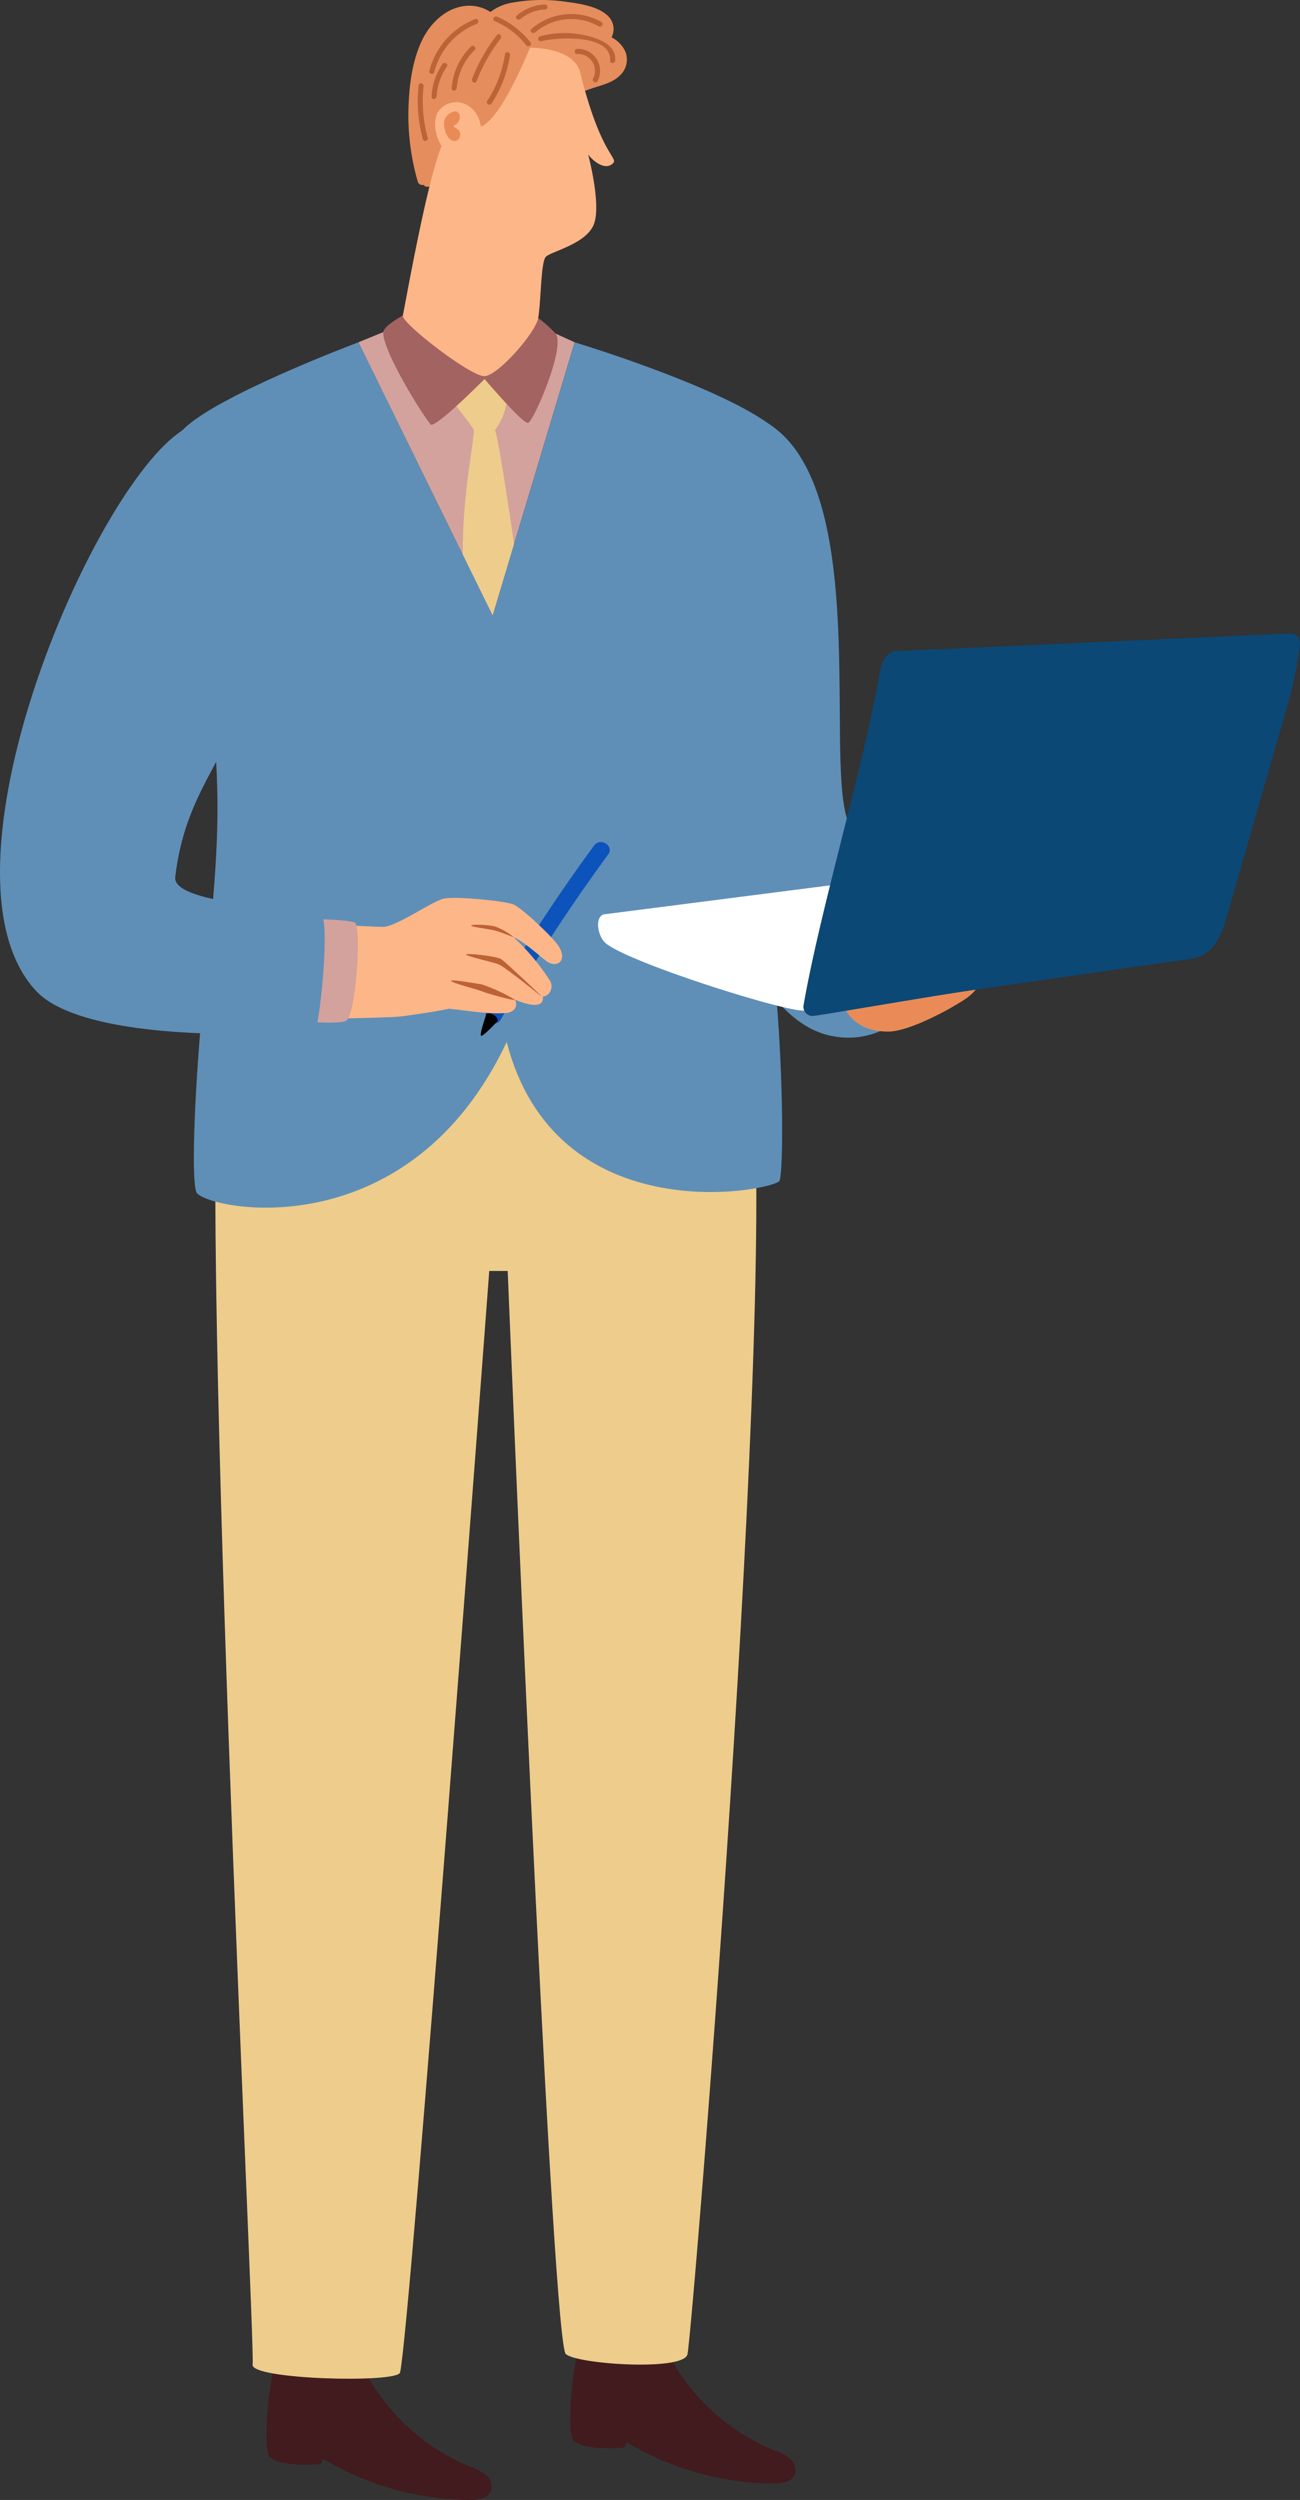 <svg xmlns="http://www.w3.org/2000/svg" width="245.317" height="471.689" viewBox="0 0 245.317 471.689">
  <rect x="0" y="0" width="245.317" height="471.689" fill="#333333" stroke="none"/>
  <g id="Group_1150" data-name="Group 1150" transform="translate(0.001 -0.003)">
    <path id="Path_2719" data-name="Path 2719" d="M-1084,390.951c-1.37,4.02-2.117,15.094-1.176,16.893s6.715,1.942,9.894,1.57l.349-.95a54.562,54.562,0,0,0,27.68,7.781c1.548.007,3.429-.268,4.01-1.7a2.821,2.821,0,0,0-.927-3.005,9.522,9.522,0,0,0-2.944-1.558,39.494,39.494,0,0,1-20.541-19.275Z" transform="translate(1193.21 52.349)" fill="#421b1e"/>
    <path id="Path_2720" data-name="Path 2720" d="M-1101.74,391.907c-1.367,4.02-2.116,15.1-1.176,16.893s6.715,1.942,9.9,1.574l.349-.95a54.553,54.553,0,0,0,27.68,7.778c1.548.01,3.428-.265,4.01-1.7a2.816,2.816,0,0,0-.927-3,9.574,9.574,0,0,0-2.944-1.561,39.5,39.5,0,0,1-20.542-19.272Z" transform="translate(1153.625 54.489)" fill="#421b1e"/>
    <path id="Path_2721" data-name="Path 2721" d="M-1049.98,355.351c-6.54-6.786,4.53-63.237-15.74-76.486-8.951-5.852-10.832,26.183-11.659,43.455-2.275,47.543,10.476,68.969,22.9,71.829,15.833,3.642,23.944-17.365,23.944-17.365S-1043.44,362.137-1049.98,355.351Z" transform="translate(1210.949 -198.783)" fill="#5f8fb7"/>
    <path id="Path_2722" data-name="Path 2722" d="M-1093.27,272.99l-4.7,1.918,25.338,51.568,15.473-51.568-3.6-1.646Z" transform="translate(1165.594 -210.321)" fill="#d3a29d"/>
    <path id="Path_2723" data-name="Path 2723" d="M-1017.22,574.234c.937-3.849,18.651-220.716,11.151-247.232-.588-2.081-33.108-8.67-50.725-11.7l.2-5.273c-6.285-.391-13.006-.662-16.176-.9-20.5-1.528-31.784,9.209-32.3,12.072-4.934,27.234,6.343,251.042,5.791,254.978-.4,2.824,27.288,3.529,27.818,1.49,1.845-7.122,16.835-207.845,16.835-207.845h3.48S-1043.14,566.2-1040.29,574C-1039.57,575.973-1018.04,577.595-1017.22,574.234Z" transform="translate(1146.949 -130.02)" fill="#eecc8c"/>
    <path id="Path_2724" data-name="Path 2724" d="M-1086.85,275.562c1.567-.058,4.336,3.974,4.236,4.44l-.022.084a.718.718,0,0,1,.01.12,11.817,11.817,0,0,1-2.252,5.5c.594,1.81,1.971,10.424,3.6,21.553l-4.045,13.481-5.632-11.458c-.09-10.9,1.781-19.094,2.1-23.6-.026-.035-.058-.061-.084-.1-.985-1.535-2.185-2.928-3.264-4.408C-1092.92,280.193-1088.18,275.614-1086.85,275.562Z" transform="translate(1178.291 -204.582)" fill="#eecc8c"/>
    <path id="Path_2725" data-name="Path 2725" d="M-1101.23,357.812c-.921-33.538-9.516-64.475-6.615-67.586,6.007-6.44,33.251-16.641,33.251-16.641l25.337,51.565,15.471-51.565s26.445,7.952,36.8,15.494c3.655,2.663,2.162,32.73-1.2,72.7-.737,8.783,1.719,24.529,2.74,38.879,1.16,16.257.928,30.723.252,31.234-2.9,2.181-42.3,9.1-51.413-26.293-18.238,38.624-55.091,31.977-58.429,28.558-.979-1-.785-13.924.669-31.463C-1103.27,389.346-1100.81,373.338-1101.23,357.812Z" transform="translate(1142.224 -208.995)" fill="#5f8fb7"/>
    <path id="Path_2726" data-name="Path 2726" d="M-1064,278.155a23.28,23.28,0,0,0-14.551-7.322c-6.708-.527-17.827,4.986-17.959,7.051-.207,3.241,6.711,14.619,8.922,17.41.75.947,10.192-8.566,10.192-8.566s7.171,8.45,8.195,8.285S-1062.03,280.588-1064,278.155Z" transform="translate(1168.839 -215.214)" fill="#a36361"/>
    <path id="Path_2727" data-name="Path 2727" d="M-1043.17,316.673c0,2.566-2.524,3.975-5.254,5.564-2.371,1.38-8.589,4.608-12.027,4.608-7.4,0-9.523-5.38-9.523-10.172s6-8.673,13.4-8.673S-1043.17,311.884-1043.17,316.673Z" transform="translate(1228.066 -132.202)" fill="#ea8b57"/>
    <g id="Group_1145" data-name="Group 1145" transform="translate(112.86 119.52)">
      <path id="Path_2728" data-name="Path 2728" d="M-1082.45,319.2c4.524,3.58,31.34,12.127,36.766,12.622s62.891-8.666,72.113-11.138c1.548-.417,1.988-4.624.2-5.354-7.952-3.241-15.891-6.611-23.86-9.71a22.588,22.588,0,0,0-10.353-1.551c-3.551.3-7.089.869-10.631,1.322l-21.5,2.76q-21.5,2.758-43,5.513C-1084.7,313.917-1084.13,317.869-1082.45,319.2Z" transform="translate(1083.972 -260.683)" fill="#fff"/>
      <path id="Path_2729" data-name="Path 2729" d="M-1070.31,362.773c.669.039,21.714-3.664,31.806-5.115l26.778-3.849q3.4-.485,6.792-.973c2.191-.317,4.43-.523,6.6-.966,3.839-.785,5.209-4.217,6.181-7.6q3.737-12.99,7.474-25.986c1.234-4.3,2.488-8.6,3.706-12.9a74.931,74.931,0,0,0,2.714-12.932,1.778,1.778,0,0,0-1.661-1.864q-8.216.363-16.435.733-28.961,1.289-57.915,2.585c-.959.042-2.621.255-3.367,4.492-3.131,17.8-11.261,44.7-14.331,62.51A1.78,1.78,0,0,0-1070.31,362.773Z" transform="translate(1110.713 -290.584)" fill="#0b4875"/>
    </g>
    <g id="Group_1148" data-name="Group 1148" transform="translate(0 79.582)">
      <g id="Group_1146" data-name="Group 1146" transform="translate(90.717 79.301)">
        <path id="Path_2730" data-name="Path 2730" d="M-1090.32,334.567a328.785,328.785,0,0,1,20.264-31.144c1.189-1.619,3.852.058,2.652,1.69a329.387,329.387,0,0,0-20.267,31.144C-1088.68,338.012-1091.33,336.319-1090.32,334.567Z" transform="translate(1091.448 -302.765)" fill="#0c53bc"/>
        <path id="Path_2731" data-name="Path 2731" d="M-1087.67,314.268s-2.73,2.95-3.093,2.75.96-3.981.96-3.981C-1089.4,312.209-1087.27,313.437-1087.67,314.268Z" transform="translate(1090.824 -280.459)"/>
      </g>
      <path id="Path_2732" data-name="Path 2732" d="M-1103.89,309.833s29.234,1.677,31.686,1.658,9.187-4.789,11.387-5.316,11.584.446,13.148,1.057,7.248,5.981,8.437,7.694c2.055,2.963-.258,4.543-2.272,2.944-1.958-1.557-4.184-3.584-6.052-4.443a.717.717,0,0,0,.1.136,42.653,42.653,0,0,1,6.631,7.923,2.049,2.049,0,0,1-.352,2.8,1.975,1.975,0,0,1-.889.375c.184,1.651-1.3,2.2-5.3.562.675.992.113,2.394-1.709,2.524-3.519.246-7.216-.482-10.725-.811-2.844.627-8.893,1.454-9.025,1.441-3.073.459-38.6.753-38.6.753Z" transform="translate(1144.503 -216.189)" fill="#fdb688"/>
      <g id="Group_1147" data-name="Group 1147" transform="translate(85.127 94.901)">
        <path id="Path_2733" data-name="Path 2733" d="M-1080.55,314.467a32.2,32.2,0,0,0-6.278-2.9c-.911-.1-6.1-1.054-5.71-.611s4.617,1.473,5.972,2S-1080.34,314.784-1080.55,314.467Z" transform="translate(1092.555 -300.337)" fill="#bc6235"/>
        <path id="Path_2734" data-name="Path 2734" d="M-1077.41,317.3c-.21-.275-6.728-6.414-7.6-7.018s-7.054-1.241-6.656-.859,4.627,1.3,5.988,1.761S-1077.2,317.567-1077.41,317.3Z" transform="translate(1094.486 -303.779)" fill="#bc6235"/>
        <path id="Path_2735" data-name="Path 2735" d="M-1083.35,309.929a13.353,13.353,0,0,0-3.383-1.961c-1.192-.385-4.63-.494-4.647-.229s3.067.6,4.411.937C-1085.57,309.021-1083.44,309.984-1083.35,309.929Z" transform="translate(1095.171 -307.593)" fill="#bc6235"/>
      </g>
      <path id="Path_2736" data-name="Path 2736" d="M-1092.73,326.507c-1.289.666-8.634.09-8.634.09l1.276-19.349s8.721.12,9.145.8C-1089.82,309.862-1090.89,325.55-1092.73,326.507Z" transform="translate(1158.016 -213.462)" fill="#d3a29d"/>
      <path id="Path_2737" data-name="Path 2737" d="M-1112.07,385.637c10.024,10.712,51.96,8.075,52.748,6.934s2.779-20.348.937-21.459-28.077-1.535-27.447-6.989c1.635-14.124,8.208-20.71,11.332-29.441,6.233-17.4,7.167-65.974-10.027-54.81S-1132.67,363.622-1112.07,385.637Z" transform="translate(1118.899 -278.224)" fill="#5f8fb7"/>
    </g>
    <path id="Path_2738" data-name="Path 2738" d="M-1092.18,288.482a.87.87,0,0,0,.65.371.87.87,0,0,0,.7-.271,84.135,84.135,0,0,1,23.8-15.746q3.253-1.42,6.618-2.559c1.858-.63,4.013-1.069,5.406-2.566a4.06,4.06,0,0,0,.9-4.375,5.654,5.654,0,0,0-2.608-2.692,3.391,3.391,0,0,0-.569-3.932c-1.906-1.987-5.7-2.466-8.285-2.814a31.132,31.132,0,0,0-9.72.175,9.258,9.258,0,0,0-4.282,1.79,7.215,7.215,0,0,0-4.068-1.183c-4.088.078-7.329,3.235-8.951,6.763-1.813,3.949-2.339,8.569-2.453,12.87A45.33,45.33,0,0,0-1093.3,287.8a.905.905,0,0,0,.416.579A.906.906,0,0,0-1092.18,288.482Z" transform="translate(1172.112 -253.596)" fill="#e58d5c"/>
    <path id="Path_2739" data-name="Path 2739" d="M-1088.06,274.976c-1.321-2.217-1.8-5.2-.32-6.931a4.167,4.167,0,0,1,4.931-.95,5.108,5.108,0,0,1,2.7,3.732,3.353,3.353,0,0,1,.164.482,9.824,9.824,0,0,0,1.215-.876c3.557-3.015,8-14.053,8-14.053s8.288-.152,9.487,4.724c4.016,16.344,7.645,16.057,5.926,17.3s-4.2-1.4-4.456-1.916c0,0,2.575,9.555,1.07,13.274s-8.117,5.07-9.054,6.1-.889,8.34-1.422,11.516c-.466,2.769-7.552,10.854-10.124,10.987s-15.72-10.046-15.427-11.433C-1094.86,304.52-1090.81,281.467-1088.06,274.976Z" transform="translate(1171.385 -247.386)" fill="#fdb688"/>
    <path id="Path_2740" data-name="Path 2740" d="M-1091.32,265.637c1.212.365,1.825-1.179,1.108-2.02-.213-.249-.485-.307-.727-.494-.494-.391.058-.394.349-.65.475-.41.941-1.528.288-2.175s-2.465.4-2.646,1.7C-1093.1,263.091-1092.53,265.272-1091.32,265.637Z" transform="translate(1176.752 -239.078)" fill="#ea8b57"/>
    <g id="Group_1149" data-name="Group 1149" transform="translate(78.829 0.84)">
      <path id="Path_2741" data-name="Path 2741" d="M-1089.38,254.6a16.087,16.087,0,0,1,6.3,4.876c.378.481-.433.986-.808.507a15.119,15.119,0,0,0-5.946-4.543C-1090.39,255.2-1089.94,254.359-1089.38,254.6Z" transform="translate(1104.356 -252.294)" fill="#bc6337"/>
      <path id="Path_2742" data-name="Path 2742" d="M-1090.39,265.853a22.241,22.241,0,0,0,3.364-8.847c.094-.608,1.024-.391.93.21a22.969,22.969,0,0,1-3.454,9.086C-1089.88,266.813-1090.73,266.37-1090.39,265.853Z" transform="translate(1103.502 -247.634)" fill="#bc6337"/>
      <path id="Path_2743" data-name="Path 2743" d="M-1091.31,264.014a32.957,32.957,0,0,1,4.689-8.246c.375-.485,1.069.168.7.653a32.1,32.1,0,0,0-4.543,8.046C-1090.69,265.035-1091.53,264.583-1091.31,264.014Z" transform="translate(1101.555 -249.97)" fill="#bc6337"/>
      <path id="Path_2744" data-name="Path 2744" d="M-1088.88,256.414c.433-.43,1.134.22.695.653a11.361,11.361,0,0,0-3.386,7.177c-.055.6-1,.653-.953.042a12.4,12.4,0,0,1,3.644-7.872Z" transform="translate(1098.919 -248.461)" fill="#bc6337"/>
      <path id="Path_2745" data-name="Path 2745" d="M-1093.81,264.516a14.28,14.28,0,0,1,8.643-9.781c.572-.226.856.685.288.908a13.289,13.289,0,0,0-8,9.083C-1093.04,265.32-1093.97,265.11-1093.81,264.516Z" transform="translate(1096.007 -251.974)" fill="#bc6337"/>
      <path id="Path_2746" data-name="Path 2746" d="M-1091.65,257.492c.339-.5,1.186-.058.844.452a11.1,11.1,0,0,0-1.943,5.652c-.035.607-.989.656-.95.042a12.023,12.023,0,0,1,2.049-6.146Z" transform="translate(1096.309 -246.233)" fill="#bc6337"/>
      <path id="Path_2747" data-name="Path 2747" d="M-1094.33,258.824c.064-.608,1-.391.927.213a25.549,25.549,0,0,0,.785,9.678c.162.591-.749.882-.911.288a26.836,26.836,0,0,1-.8-10.179Z" transform="translate(1094.503 -243.578)" fill="#bc6337"/>
      <path id="Path_2748" data-name="Path 2748" d="M-1087.14,256.144a17.835,17.835,0,0,1,10.137.246c2.071.7,4.207,1.826,4.065,4.311-.032.607-.986.656-.95.045.288-5.122-10.1-4.421-12.967-3.69C-1087.45,257.2-1087.73,256.3-1087.14,256.144Z" transform="translate(1110.203 -250.123)" fill="#bc6337"/>
      <path id="Path_2749" data-name="Path 2749" d="M-1084.9,256.458a4.143,4.143,0,0,1,3.694,1.913,4.143,4.143,0,0,1,.171,4.156c-.275.549-1.115.1-.84-.449a3.181,3.181,0,0,0-.13-3.2,3.181,3.181,0,0,0-2.849-1.465.478.478,0,0,1-.5-.454.478.478,0,0,1,.454-.5Z" transform="translate(1114.964 -248.056)" fill="#bc6337"/>
      <path id="Path_2750" data-name="Path 2750" d="M-1087.76,257.234a11.475,11.475,0,0,1,13.187-1.325.477.477,0,0,1,.173.632.477.477,0,0,1-.622.208,10.478,10.478,0,0,0-12.043,1.137C-1087.53,258.271-1088.23,257.625-1087.76,257.234Z" transform="translate(1109.212 -252.603)" fill="#bc6337"/>
      <path id="Path_2751" data-name="Path 2751" d="M-1088.61,255.95a8.726,8.726,0,0,1,5.29-2.094.477.477,0,0,1,.5.456.477.477,0,0,1-.456.5,7.67,7.67,0,0,0-4.637,1.79C-1088.38,256.991-1089.08,256.345-1088.61,255.95Z" transform="translate(1107.303 -253.856)" fill="#bc6337"/>
    </g>
  </g>
</svg>
